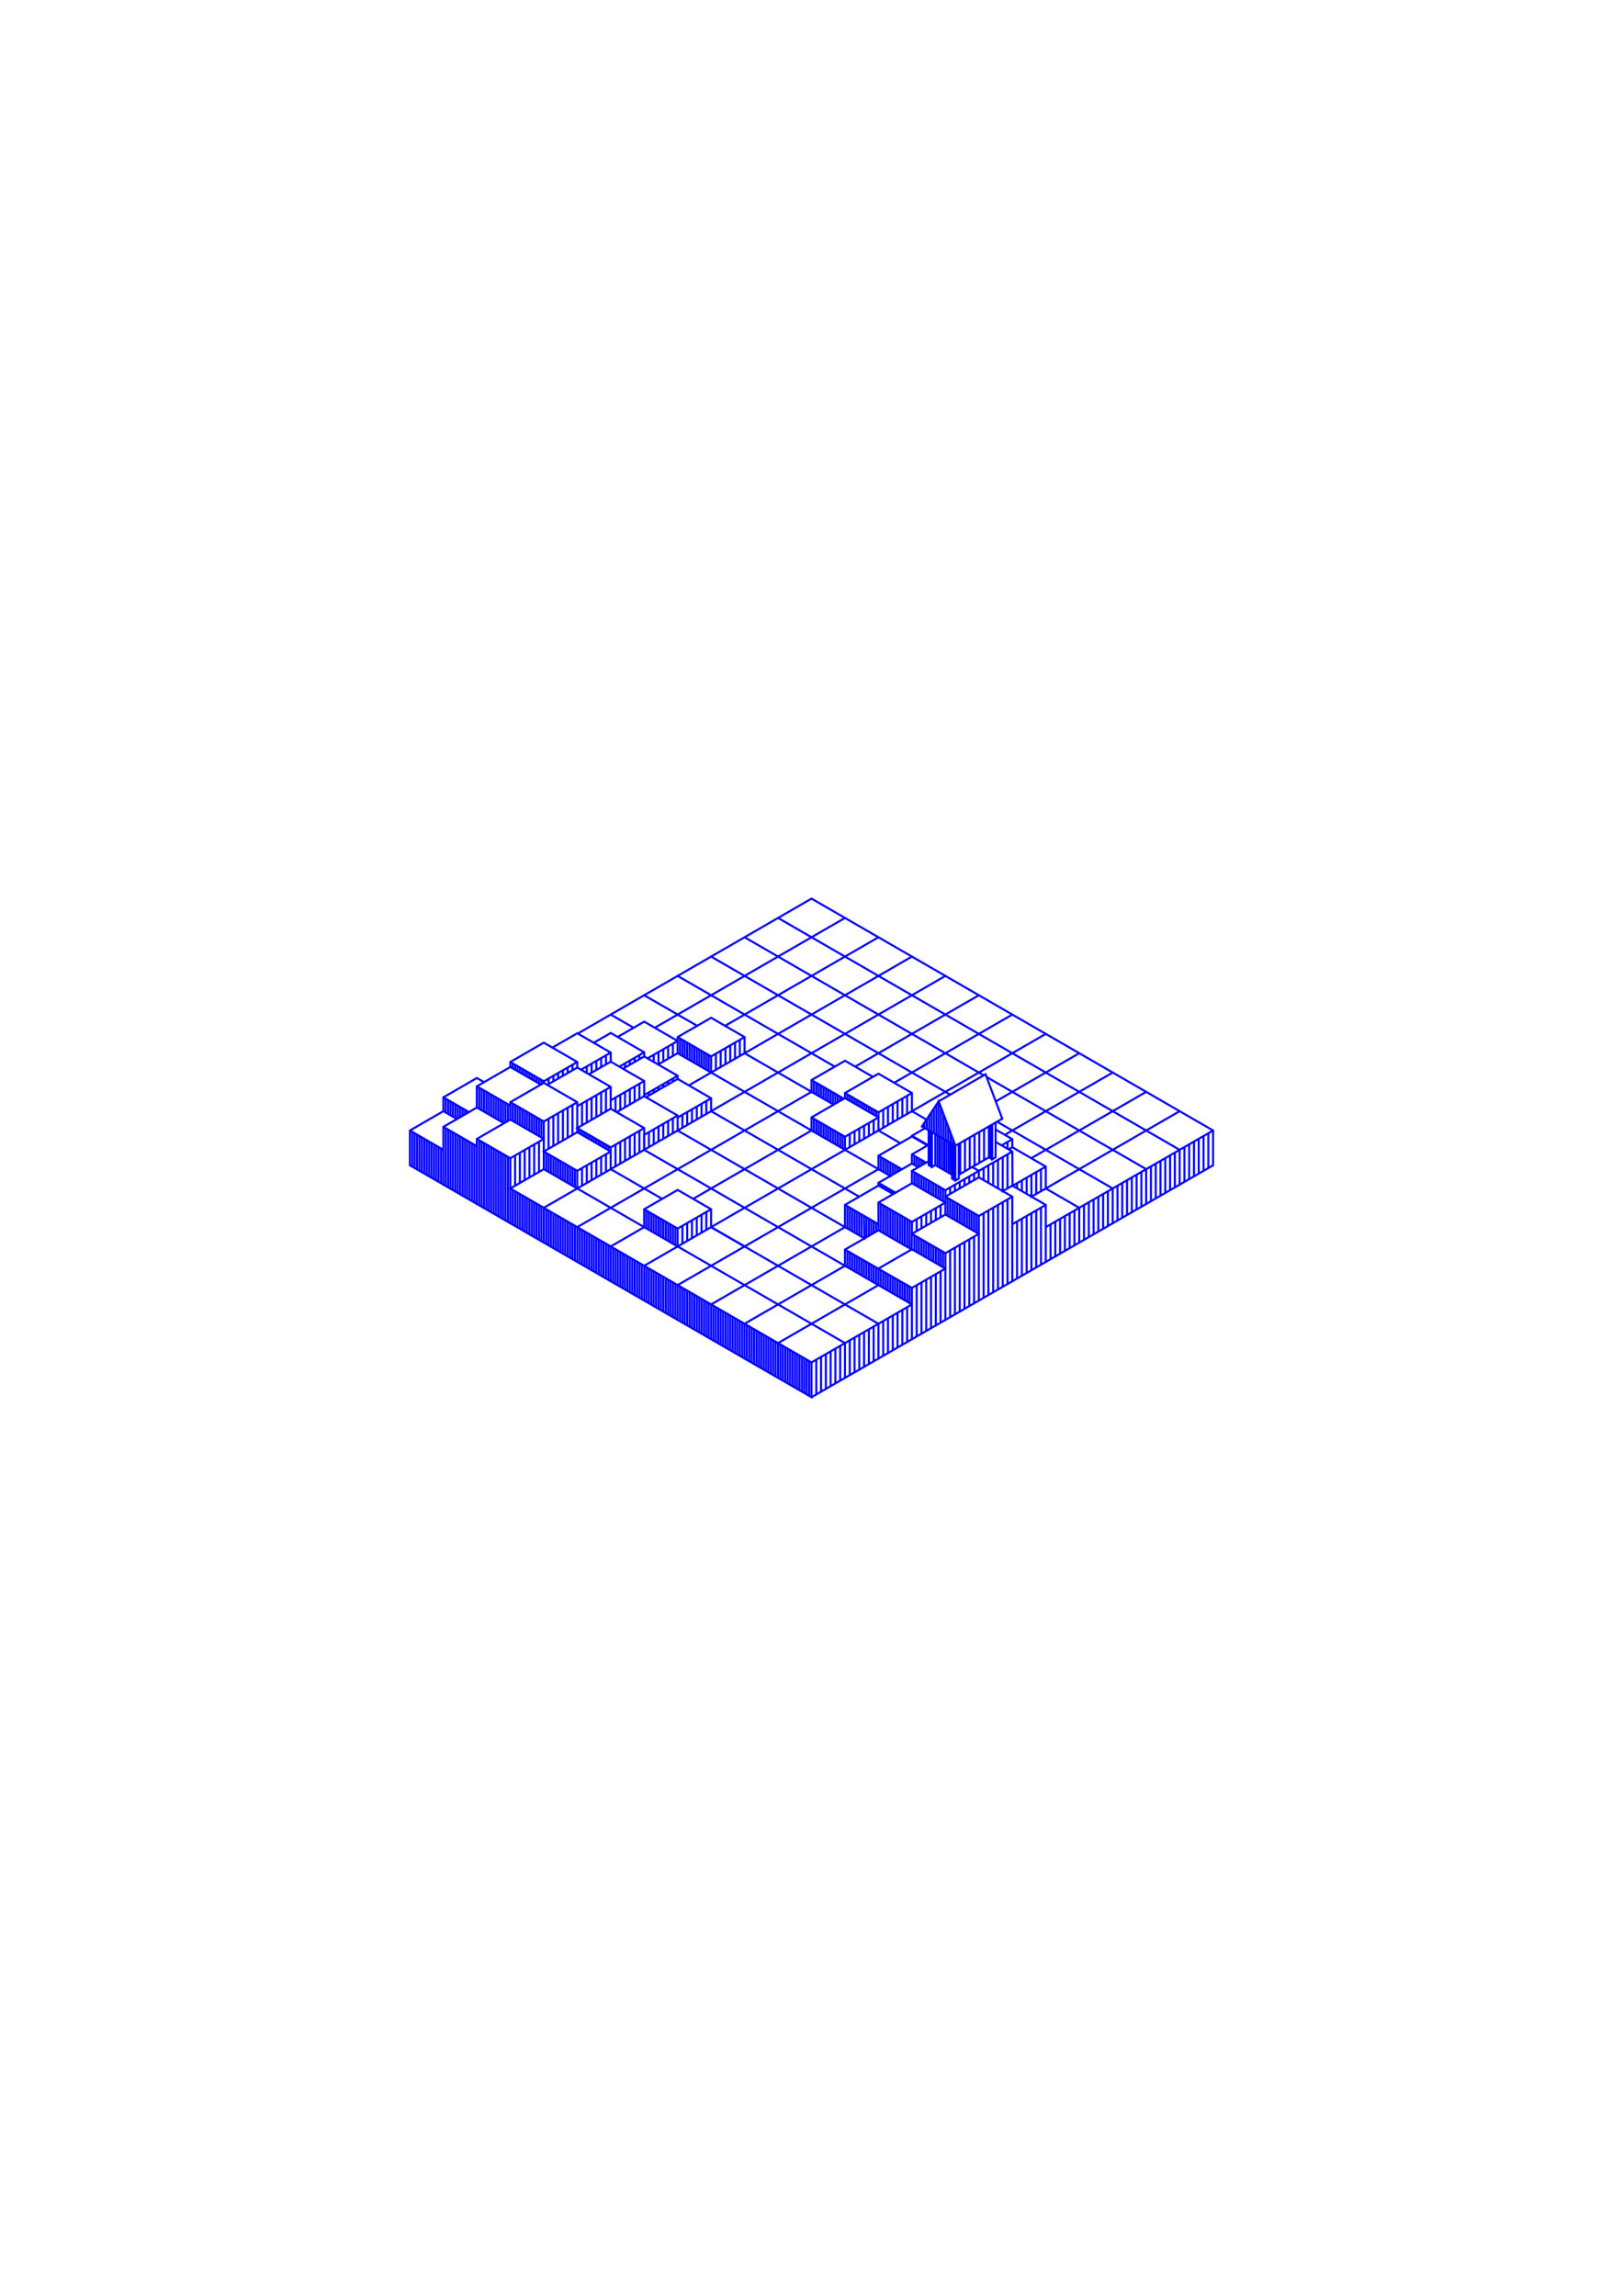 <?xml version="1.0" encoding="utf-8" ?>
<svg xmlns="http://www.w3.org/2000/svg" xmlns:cc="http://creativecommons.org/ns#" xmlns:dc="http://purl.org/dc/elements/1.1/" xmlns:ev="http://www.w3.org/2001/xml-events" xmlns:inkscape="http://www.inkscape.org/namespaces/inkscape" xmlns:rdf="http://www.w3.org/1999/02/22-rdf-syntax-ns#" xmlns:sodipodi="http://sodipodi.sourceforge.net/DTD/sodipodi-0.dtd" xmlns:xlink="http://www.w3.org/1999/xlink" baseProfile="tiny" height="29.7cm" version="1.2" viewBox="0 0 793.701 1122.52" width="21.0cm">
  <defs/>
  <g fill="none" id="layer2" inkscape:groupmode="layer" inkscape:label="2" stroke="#00f" style="display:inline">
    <polyline points="380.485,448.819 396.85,439.37 413.216,448.819"/>
    <line x1="410.878" x2="410.878" y1="450.169" y2="450.169"/>
    <line x1="403.864" x2="403.864" y1="462.317" y2="462.317"/>
    <line x1="395.681" x2="395.681" y1="457.593" y2="457.593"/>
    <line x1="389.837" x2="389.837" y1="462.317" y2="462.317"/>
    <line x1="383.991" x2="383.991" y1="469.741" y2="469.741"/>
    <line x1="387.498" x2="387.498" y1="471.766" y2="471.766"/>
    <line x1="391.005" x2="391.005" y1="473.791" y2="473.791"/>
    <line x1="392.174" x2="392.174" y1="474.466" y2="474.466"/>
    <line x1="395.681" x2="395.681" y1="476.49" y2="476.49"/>
    <line x1="394.512" x2="394.512" y1="478.515" y2="478.515"/>
    <line x1="399.188" x2="399.188" y1="478.515" y2="478.515"/>
    <line x1="400.357" x2="400.357" y1="479.19" y2="479.19"/>
    <line x1="403.864" x2="403.864" y1="481.215" y2="481.215"/>
    <line x1="401.526" x2="401.526" y1="474.466" y2="474.466"/>
    <line x1="406.202" x2="406.202" y1="471.766" y2="471.766"/>
    <line x1="412.047" x2="412.047" y1="467.042" y2="467.042"/>
    <line x1="416.723" x2="416.723" y1="469.741" y2="469.741"/>
    <line x1="420.23" x2="420.23" y1="471.766" y2="471.766"/>
    <line x1="423.737" x2="423.737" y1="473.791" y2="473.791"/>
    <line x1="424.906" x2="424.906" y1="474.466" y2="474.466"/>
    <line x1="428.413" x2="428.413" y1="476.49" y2="476.49"/>
    <line x1="427.244" x2="427.244" y1="478.515" y2="478.515"/>
    <line x1="431.92" x2="431.92" y1="478.515" y2="478.515"/>
    <line x1="433.089" x2="433.089" y1="479.19" y2="479.19"/>
    <line x1="436.596" x2="436.596" y1="481.215" y2="481.215"/>
    <line x1="437.765" x2="437.765" y1="481.89" y2="481.89"/>
    <line x1="443.61" x2="443.61" y1="485.264" y2="485.264"/>
    <line x1="444.779" x2="444.779" y1="485.939" y2="485.939"/>
    <line x1="438.934" x2="438.934" y1="490.664" y2="490.664"/>
    <line x1="434.258" x2="434.258" y1="493.363" y2="493.363"/>
    <line x1="431.92" x2="431.92" y1="497.413" y2="497.413"/>
    <line x1="428.413" x2="428.413" y1="495.388" y2="495.388"/>
    <line x1="427.244" x2="427.244" y1="497.413" y2="497.413"/>
    <line x1="424.906" x2="424.906" y1="493.363" y2="493.363"/>
    <line x1="423.737" x2="423.737" y1="492.688" y2="492.688"/>
    <line x1="420.23" x2="420.23" y1="490.664" y2="490.664"/>
    <line x1="416.723" x2="416.723" y1="488.639" y2="488.639"/>
    <line x1="412.047" x2="412.047" y1="485.939" y2="485.939"/>
    <line x1="406.202" x2="406.202" y1="490.664" y2="490.664"/>
    <line x1="401.526" x2="401.526" y1="493.363" y2="493.363"/>
    <line x1="399.188" x2="399.188" y1="497.413" y2="497.413"/>
    <line x1="400.357" x2="400.357" y1="498.088" y2="498.088"/>
    <line x1="395.681" x2="395.681" y1="495.388" y2="495.388"/>
    <line x1="394.512" x2="394.512" y1="497.413" y2="497.413"/>
    <line x1="392.174" x2="392.174" y1="493.363" y2="493.363"/>
    <line x1="391.005" x2="391.005" y1="492.688" y2="492.688"/>
    <line x1="387.498" x2="387.498" y1="490.664" y2="490.664"/>
    <line x1="383.991" x2="383.991" y1="488.639" y2="488.639"/>
    <line x1="379.316" x2="379.316" y1="485.939" y2="485.939"/>
    <line x1="373.471" x2="373.471" y1="490.664" y2="490.664"/>
    <line x1="368.795" x2="368.795" y1="493.363" y2="493.363"/>
    <line x1="366.457" x2="366.457" y1="497.413" y2="497.413"/>
    <line x1="367.626" x2="367.626" y1="498.088" y2="498.088"/>
    <line x1="372.302" x2="372.302" y1="500.787" y2="500.787"/>
    <line x1="379.316" x2="379.316" y1="504.837" y2="504.837"/>
    <line x1="373.471" x2="373.471" y1="509.561" y2="509.561"/>
    <line x1="368.795" x2="368.795" y1="512.261" y2="512.261"/>
    <line x1="366.457" x2="366.457" y1="516.311" y2="516.311"/>
    <line x1="367.626" x2="367.626" y1="516.985" y2="516.985"/>
    <line x1="361.781" x2="361.781" y1="516.311" y2="508.426"/>
    <line x1="364.119" x2="347.753" y1="507.076" y2="516.525"/>
    <line x1="346.584" x2="346.584" y1="515.85" y2="523.735"/>
    <line x1="345.415" x2="345.415" y1="523.06" y2="515.175"/>
    <line x1="344.246" x2="344.246" y1="514.5" y2="522.385"/>
    <line x1="343.077" x2="343.077" y1="521.71" y2="513.825"/>
    <line x1="341.908" x2="341.908" y1="513.15" y2="521.035"/>
    <line x1="340.739" x2="340.739" y1="520.36" y2="512.475"/>
    <line x1="339.57" x2="339.57" y1="511.8" y2="519.685"/>
    <line x1="338.401" x2="338.401" y1="519.01" y2="511.125"/>
    <line x1="337.232" x2="337.232" y1="510.45" y2="518.335"/>
    <line x1="336.063" x2="336.063" y1="517.66" y2="509.776"/>
    <line x1="334.894" x2="334.894" y1="509.101" y2="516.985"/>
    <line x1="333.725" x2="333.725" y1="516.311" y2="508.426"/>
    <line x1="332.556" x2="332.556" y1="507.751" y2="515.635"/>
    <polyline points="331.387,514.961 331.387,508.98 315.021,499.531 302.046,507.022"/>
    <line x1="306.838" x2="306.838" y1="500.787" y2="500.787"/>
    <polyline points="309.842,502.522 298.655,496.063 282.551,505.361"/>
    <polyline points="290.347,509.861 298.655,505.065 315.021,514.513 315.021,516.543"/>
    <polyline points="316.654,517.486 331.387,508.98 331.387,507.076 347.753,497.627 364.119,507.076 364.119,514.961 380.485,505.512 396.85,514.961 413.216,505.512 429.582,514.961 445.948,505.512 462.314,514.961 478.68,505.512 495.045,514.961 511.411,505.512 527.777,514.961"/>
    <line x1="525.439" x2="525.439" y1="516.311" y2="516.311"/>
    <line x1="518.425" x2="518.425" y1="528.459" y2="528.459"/>
    <line x1="504.397" x2="504.397" y1="528.459" y2="528.459"/>
    <line x1="505.566" x2="505.566" y1="521.035" y2="521.035"/>
    <line x1="497.383" x2="497.383" y1="516.311" y2="516.311"/>
    <line x1="493.876" x2="493.876" y1="514.286" y2="514.286"/>
    <line x1="492.707" x2="492.707" y1="516.311" y2="516.311"/>
    <line x1="490.369" x2="490.369" y1="512.261" y2="512.261"/>
    <line x1="485.693" x2="485.693" y1="509.561" y2="509.561"/>
    <line x1="474.004" x2="474.004" y1="508.212" y2="508.212"/>
    <line x1="471.666" x2="471.666" y1="509.561" y2="509.561"/>
    <line x1="466.99" x2="466.99" y1="512.261" y2="512.261"/>
    <line x1="464.652" x2="464.652" y1="516.311" y2="516.311"/>
    <line x1="461.145" x2="461.145" y1="514.286" y2="514.286"/>
    <line x1="459.976" x2="459.976" y1="516.311" y2="516.311"/>
    <line x1="457.638" x2="457.638" y1="512.261" y2="512.261"/>
    <line x1="452.962" x2="452.962" y1="509.561" y2="509.561"/>
    <line x1="444.779" x2="444.779" y1="504.837" y2="504.837"/>
    <line x1="440.103" x2="440.103" y1="502.137" y2="502.137"/>
    <line x1="437.765" x2="437.765" y1="500.787" y2="500.787"/>
    <line x1="438.934" x2="438.934" y1="509.561" y2="509.561"/>
    <line x1="434.258" x2="434.258" y1="512.261" y2="512.261"/>
    <line x1="431.92" x2="431.92" y1="516.311" y2="516.311"/>
    <line x1="428.413" x2="428.413" y1="514.286" y2="514.286"/>
    <line x1="427.244" x2="427.244" y1="516.311" y2="516.311"/>
    <line x1="424.906" x2="424.906" y1="512.261" y2="512.261"/>
    <line x1="420.23" x2="420.23" y1="509.561" y2="509.561"/>
    <line x1="412.047" x2="412.047" y1="504.837" y2="504.837"/>
    <line x1="406.202" x2="406.202" y1="509.561" y2="509.561"/>
    <line x1="401.526" x2="401.526" y1="512.261" y2="512.261"/>
    <line x1="399.188" x2="399.188" y1="516.311" y2="516.311"/>
    <line x1="395.681" x2="395.681" y1="514.286" y2="514.286"/>
    <line x1="394.512" x2="394.512" y1="516.311" y2="516.311"/>
    <line x1="392.174" x2="392.174" y1="512.261" y2="512.261"/>
    <line x1="387.498" x2="387.498" y1="509.561" y2="509.561"/>
    <line x1="379.316" x2="379.316" y1="523.735" y2="523.735"/>
    <line x1="373.471" x2="373.471" y1="528.459" y2="528.459"/>
    <line x1="387.498" x2="387.498" y1="528.459" y2="528.459"/>
    <line x1="396.85" x2="412.67" y1="528.09" y2="537.223"/>
    <polyline points="413.216,536.908 413.216,534.423 429.582,524.974 445.948,534.423 445.948,543.307 462.314,533.858 464.678,535.223"/>
    <line x1="460.21" x2="460.21" y1="541.583" y2="556.161"/>
    <line x1="460.677" x2="460.677" y1="556.431" y2="571.549"/>
    <line x1="459.586" x2="459.586" y1="570.919" y2="555.801"/>
    <polyline points="459.041,555.486 450.858,550.762 459.041,538.478 467.224,560.211 490.136,546.982 481.953,525.25 459.041,538.478 459.041,555.486 467.224,560.211 467.224,577.218 468.86,576.274 468.86,559.266"/>
    <line x1="469.562" x2="469.562" y1="558.861" y2="573.979"/>
    <line x1="468.86" x2="483.589" y1="574.384" y2="565.88"/>
    <line x1="484.408" x2="484.408" y1="566.352" y2="550.289"/>
    <polyline points="483.589,550.762 483.589,565.88 485.226,566.825"/>
    <line x1="485.693" x2="485.693" y1="568.445" y2="579.707"/>
    <line x1="488.031" x2="488.031" y1="581.057" y2="567.095"/>
    <polyline points="490.369,565.745 490.353,582.397 495.045,579.688 511.411,589.136 511.411,617.008 495.045,626.457"/>
    <line x1="492.707" x2="492.707" y1="627.807" y2="586.456"/>
    <line x1="490.369" x2="490.369" y1="587.806" y2="629.156"/>
    <line x1="488.031" x2="488.031" y1="630.506" y2="589.155"/>
    <line x1="485.693" x2="485.693" y1="590.505" y2="631.856"/>
    <line x1="483.356" x2="483.356" y1="633.206" y2="591.855"/>
    <line x1="481.017" x2="481.017" y1="593.205" y2="634.556"/>
    <polyline points="478.68,635.905 495.045,626.457 495.045,585.106 478.68,575.657 462.314,585.106 462.314,587.991 445.948,597.44 429.582,587.991"/>
    <line x1="430.751" x2="430.751" y1="588.666" y2="602.211"/>
    <line x1="431.92" x2="431.92" y1="602.886" y2="589.341"/>
    <line x1="433.089" x2="433.089" y1="590.016" y2="603.561"/>
    <line x1="434.258" x2="434.258" y1="604.236" y2="590.691"/>
    <line x1="435.427" x2="435.427" y1="591.366" y2="604.911"/>
    <line x1="436.596" x2="436.596" y1="605.586" y2="592.041"/>
    <line x1="437.765" x2="437.765" y1="592.716" y2="606.261"/>
    <line x1="438.934" x2="438.934" y1="606.936" y2="593.39"/>
    <line x1="440.103" x2="440.103" y1="594.065" y2="607.611"/>
    <line x1="441.272" x2="441.272" y1="608.285" y2="594.74"/>
    <line x1="442.441" x2="442.441" y1="595.415" y2="608.96"/>
    <line x1="443.61" x2="443.61" y1="609.635" y2="596.09"/>
    <line x1="444.779" x2="444.779" y1="596.765" y2="610.31"/>
    <line x1="447.117" x2="447.117" y1="611.503" y2="603.958"/>
    <line x1="448.286" x2="448.286" y1="604.633" y2="612.178"/>
    <line x1="449.455" x2="449.455" y1="612.853" y2="605.308"/>
    <line x1="450.624" x2="450.624" y1="605.983" y2="613.528"/>
    <line x1="451.793" x2="451.793" y1="614.203" y2="606.658"/>
    <line x1="452.962" x2="452.962" y1="607.333" y2="614.878"/>
    <line x1="454.131" x2="454.131" y1="615.553" y2="608.008"/>
    <line x1="455.3" x2="455.3" y1="608.683" y2="616.228"/>
    <line x1="456.469" x2="456.469" y1="616.903" y2="609.357"/>
    <line x1="457.638" x2="457.638" y1="610.032" y2="617.578"/>
    <line x1="458.807" x2="458.807" y1="618.253" y2="610.707"/>
    <line x1="459.976" x2="459.976" y1="611.382" y2="618.927"/>
    <line x1="461.145" x2="461.145" y1="619.602" y2="612.057"/>
    <polyline points="462.314,612.732 445.948,603.283 445.948,597.44"/>
    <line x1="448.286" x2="448.286" y1="596.09" y2="601.933"/>
    <line x1="450.624" x2="450.624" y1="600.584" y2="594.74"/>
    <line x1="452.962" x2="452.962" y1="593.39" y2="599.234"/>
    <line x1="455.3" x2="455.3" y1="597.884" y2="592.041"/>
    <line x1="457.638" x2="457.638" y1="590.691" y2="596.534"/>
    <line x1="459.976" x2="459.976" y1="595.184" y2="589.341"/>
    <line x1="461.145" x2="461.145" y1="587.316" y2="581.268"/>
    <polyline points="462.314,581.943 462.314,585.106 478.68,594.555"/>
    <line x1="477.511" x2="477.511" y1="593.88" y2="602.608"/>
    <line x1="476.342" x2="476.342" y1="601.933" y2="593.205"/>
    <line x1="475.173" x2="475.173" y1="592.53" y2="601.259"/>
    <line x1="474.004" x2="474.004" y1="600.584" y2="591.855"/>
    <line x1="472.835" x2="472.835" y1="591.18" y2="599.909"/>
    <line x1="471.666" x2="471.666" y1="599.234" y2="590.505"/>
    <line x1="470.497" x2="470.497" y1="589.831" y2="598.559"/>
    <line x1="469.328" x2="469.328" y1="597.884" y2="589.155"/>
    <line x1="468.159" x2="468.159" y1="588.481" y2="597.209"/>
    <line x1="466.99" x2="466.99" y1="596.534" y2="587.806"/>
    <line x1="465.821" x2="465.821" y1="587.131" y2="595.859"/>
    <line x1="464.652" x2="464.652" y1="595.184" y2="586.456"/>
    <line x1="463.483" x2="463.483" y1="585.781" y2="594.509"/>
    <polyline points="462.314,593.835 462.314,587.991 445.948,578.542 429.582,587.991 429.582,601.536"/>
    <line x1="428.413" x2="428.413" y1="602.211" y2="597.898"/>
    <line x1="427.244" x2="427.244" y1="597.223" y2="602.886"/>
    <line x1="426.075" x2="426.075" y1="603.561" y2="596.548"/>
    <line x1="424.906" x2="424.906" y1="595.873" y2="604.236"/>
    <line x1="423.737" x2="423.737" y1="604.911" y2="595.198"/>
    <polyline points="422.568,594.524 422.73,605.493 413.216,600.0 396.85,609.449 380.485,600.0 364.119,609.449 347.753,600.0"/>
    <line x1="345.415" x2="345.415" y1="601.35" y2="592.6"/>
    <line x1="347.753" x2="331.387" y1="591.25" y2="600.699"/>
    <line x1="330.218" x2="330.218" y1="600.024" y2="608.774"/>
    <line x1="329.049" x2="329.049" y1="608.099" y2="599.349"/>
    <line x1="327.88" x2="327.88" y1="598.674" y2="607.424"/>
    <line x1="326.711" x2="326.711" y1="606.749" y2="598"/>
    <line x1="325.542" x2="325.542" y1="597.325" y2="606.074"/>
    <line x1="324.373" x2="324.373" y1="605.399" y2="596.65"/>
    <line x1="323.204" x2="323.204" y1="595.975" y2="604.724"/>
    <line x1="322.035" x2="322.035" y1="604.049" y2="595.3"/>
    <line x1="320.866" x2="320.866" y1="594.625" y2="603.375"/>
    <line x1="319.697" x2="319.697" y1="602.7" y2="593.95"/>
    <line x1="318.528" x2="318.528" y1="593.275" y2="602.025"/>
    <line x1="317.359" x2="317.359" y1="601.35" y2="592.6"/>
    <line x1="316.19" x2="316.19" y1="591.925" y2="600.675"/>
    <line x1="313.852" x2="313.852" y1="599.325" y2="599.325"/>
    <line x1="312.683" x2="312.683" y1="598.65" y2="598.65"/>
    <line x1="312.683" x2="312.683" y1="601.35" y2="601.35"/>
    <line x1="309.176" x2="309.176" y1="596.625" y2="596.625"/>
    <line x1="305.669" x2="305.669" y1="594.601" y2="594.601"/>
    <line x1="303.331" x2="303.331" y1="593.251" y2="593.251"/>
    <line x1="300.993" x2="300.993" y1="591.901" y2="591.901"/>
    <line x1="303.331" x2="303.331" y1="587.851" y2="587.851"/>
    <line x1="296.317" x2="296.317" y1="591.901" y2="591.901"/>
    <line x1="293.979" x2="293.979" y1="593.251" y2="593.251"/>
    <line x1="291.642" x2="291.642" y1="594.601" y2="594.601"/>
    <line x1="292.81" x2="292.81" y1="587.177" y2="587.177"/>
    <line x1="289.303" x2="289.303" y1="585.152" y2="585.152"/>
    <line x1="284.627" x2="284.627" y1="579.753" y2="571.125"/>
    <polyline points="282.29,572.475 282.29,581.102 298.655,571.654 315.021,581.102 331.387,571.654 347.753,581.102 364.119,571.654 380.485,581.102 396.85,571.654 413.216,581.102 429.582,571.654 435.372,574.996 435.427,568.489"/>
    <line x1="434.258" x2="434.258" y1="567.814" y2="574.353"/>
    <line x1="433.089" x2="433.089" y1="573.678" y2="567.139"/>
    <line x1="431.92" x2="431.92" y1="566.464" y2="573.003"/>
    <line x1="430.751" x2="430.751" y1="572.328" y2="565.789"/>
    <line x1="429.582" x2="441.036" y1="565.114" y2="571.727"/>
    <line x1="440.103" x2="440.103" y1="571.188" y2="572.265"/>
    <line x1="438.934" x2="438.934" y1="572.94" y2="570.514"/>
    <line x1="437.765" x2="437.765" y1="569.839" y2="573.615"/>
    <line x1="436.596" x2="436.596" y1="574.29" y2="569.164"/>
    <polyline points="445.948,568.891 445.948,564.459 454.131,559.735"/>
    <line x1="453.855" x2="445.948" y1="559.894" y2="555.329"/>
    <polyline points="445.948,555.665 445.948,555.329 452.358,551.628"/>
    <line x1="452.027" x2="452.027" y1="551.437" y2="549.007"/>
    <polyline points="453.08,547.425 445.948,543.307 429.582,552.756 429.582,546.357 413.216,536.908 396.85,546.357 396.85,552.756 380.485,543.307 364.119,552.756 347.753,543.307 331.387,552.756 331.387,545.434 315.021,535.985 301.527,543.776"/>
    <line x1="300.993" x2="300.993" y1="543.468" y2="536.646"/>
    <line x1="303.331" x2="303.331" y1="535.296" y2="542.734"/>
    <line x1="305.669" x2="305.669" y1="541.384" y2="533.946"/>
    <line x1="308.007" x2="308.007" y1="532.596" y2="540.035"/>
    <line x1="310.345" x2="310.345" y1="538.685" y2="531.247"/>
    <line x1="312.683" x2="312.683" y1="529.897" y2="537.335"/>
    <polyline points="315.021,535.985 315.021,528.547 298.655,519.098 287.985,525.259"/>
    <line x1="286.966" x2="286.966" y1="524.671" y2="521.407"/>
    <line x1="284.627" x2="284.627" y1="522.757" y2="523.321"/>
    <line x1="284.139" x2="298.655" y1="523.039" y2="514.658"/>
    <line x1="296.317" x2="296.317" y1="516.008" y2="520.448"/>
    <polyline points="298.655,519.098 298.655,514.658 282.29,505.209 270.127,512.232"/>
    <line x1="276.445" x2="276.445" y1="521.035" y2="521.035"/>
    <line x1="277.614" x2="277.614" y1="521.954" y2="524.671"/>
    <line x1="275.276" x2="275.276" y1="526.021" y2="523.304"/>
    <line x1="272.938" x2="272.938" y1="524.654" y2="527.37"/>
    <line x1="270.6" x2="270.6" y1="528.72" y2="526.003"/>
    <line x1="268.262" x2="268.262" y1="527.353" y2="530.07"/>
    <polyline points="267.622,530.439 282.29,521.971 298.655,531.42 298.655,542.118"/>
    <line x1="296.317" x2="296.317" y1="543.468" y2="532.77"/>
    <line x1="293.979" x2="293.979" y1="534.12" y2="544.818"/>
    <line x1="291.642" x2="291.642" y1="546.168" y2="535.469"/>
    <line x1="289.303" x2="289.303" y1="536.819" y2="547.518"/>
    <line x1="286.966" x2="286.966" y1="548.867" y2="538.169"/>
    <line x1="284.627" x2="284.627" y1="539.519" y2="550.217"/>
    <line x1="283.459" x2="283.459" y1="552.242" y2="554.252"/>
    <line x1="284.627" x2="284.627" y1="554.927" y2="552.917"/>
    <line x1="285.796" x2="285.796" y1="553.592" y2="555.602"/>
    <line x1="286.966" x2="286.966" y1="556.277" y2="554.267"/>
    <line x1="288.135" x2="288.135" y1="554.942" y2="556.952"/>
    <line x1="289.303" x2="289.303" y1="557.627" y2="555.617"/>
    <line x1="290.473" x2="290.473" y1="556.292" y2="558.302"/>
    <line x1="291.642" x2="291.642" y1="558.976" y2="556.966"/>
    <line x1="292.81" x2="292.81" y1="557.641" y2="559.651"/>
    <line x1="293.979" x2="293.979" y1="560.326" y2="558.316"/>
    <line x1="295.148" x2="295.148" y1="558.991" y2="561.001"/>
    <line x1="296.317" x2="296.317" y1="561.676" y2="559.666"/>
    <line x1="297.486" x2="297.486" y1="560.341" y2="562.351"/>
    <polyline points="298.655,563.026 282.29,572.475 265.924,563.026 282.29,553.577 298.655,563.026 298.655,571.654 298.655,561.016"/>
    <line x1="300.993" x2="300.993" y1="559.666" y2="570.304"/>
    <line x1="303.331" x2="303.331" y1="568.954" y2="558.316"/>
    <line x1="305.669" x2="305.669" y1="556.966" y2="567.604"/>
    <line x1="308.007" x2="308.007" y1="566.254" y2="555.617"/>
    <line x1="310.345" x2="310.345" y1="554.267" y2="564.904"/>
    <line x1="312.683" x2="312.683" y1="563.555" y2="552.917"/>
    <polyline points="315.021,551.567 298.655,561.016 282.29,551.567 298.655,542.118 315.021,551.567 315.021,562.205 331.387,552.756 347.753,562.205 364.119,552.756 380.485,562.205 396.85,552.756 413.216,562.205 413.216,555.806"/>
    <line x1="412.047" x2="412.047" y1="555.131" y2="561.53"/>
    <polyline points="413.216,562.205 429.582,552.756 440.285,558.935"/>
    <line x1="447.117" x2="447.117" y1="556.34" y2="556.004"/>
    <line x1="448.286" x2="448.286" y1="556.679" y2="557.015"/>
    <line x1="449.455" x2="449.455" y1="557.354" y2="557.69"/>
    <line x1="450.624" x2="450.624" y1="558.029" y2="558.365"/>
    <line x1="451.793" x2="451.793" y1="558.703" y2="559.04"/>
    <line x1="452.962" x2="452.962" y1="559.378" y2="559.715"/>
    <polyline points="453.563,560.062 445.948,555.665 429.582,565.114 429.582,571.654 413.216,562.205 396.85,571.654 380.485,562.205 364.119,571.654 347.753,562.205 331.387,571.654 315.021,562.205 298.655,571.654"/>
    <line x1="296.317" x2="296.317" y1="573.003" y2="564.376"/>
    <line x1="293.979" x2="293.979" y1="565.726" y2="574.353"/>
    <line x1="291.642" x2="291.642" y1="575.703" y2="567.075"/>
    <line x1="289.303" x2="289.303" y1="568.425" y2="577.053"/>
    <line x1="286.966" x2="286.966" y1="578.403" y2="569.775"/>
    <line x1="281.121" x2="281.121" y1="571.8" y2="580.427"/>
    <polyline points="282.29,581.102 265.924,571.654 249.558,581.102 249.558,598.11 265.924,607.559"/>
    <line x1="264.755" x2="264.755" y1="606.884" y2="589.876"/>
    <line x1="263.586" x2="263.586" y1="589.201" y2="606.209"/>
    <line x1="262.417" x2="262.417" y1="605.534" y2="588.526"/>
    <line x1="261.248" x2="261.248" y1="587.851" y2="604.859"/>
    <line x1="260.079" x2="260.079" y1="604.184" y2="587.177"/>
    <line x1="258.91" x2="258.91" y1="586.502" y2="603.51"/>
    <line x1="257.741" x2="257.741" y1="602.835" y2="585.827"/>
    <line x1="256.572" x2="256.572" y1="585.152" y2="602.16"/>
    <line x1="255.403" x2="255.403" y1="601.485" y2="584.477"/>
    <line x1="254.234" x2="254.234" y1="583.802" y2="600.81"/>
    <line x1="253.065" x2="253.065" y1="600.135" y2="583.127"/>
    <line x1="251.896" x2="251.896" y1="582.452" y2="599.46"/>
    <line x1="250.727" x2="250.727" y1="598.785" y2="581.777"/>
    <line x1="251.896" x2="251.896" y1="579.753" y2="564.964"/>
    <line x1="254.234" x2="254.234" y1="563.614" y2="578.403"/>
    <line x1="256.572" x2="256.572" y1="577.053" y2="562.264"/>
    <line x1="258.91" x2="258.91" y1="560.915" y2="575.703"/>
    <line x1="261.248" x2="261.248" y1="574.353" y2="559.565"/>
    <line x1="263.586" x2="263.586" y1="558.215" y2="573.003"/>
    <polyline points="265.924,571.654 265.924,556.865 249.558,547.416 233.192,556.865 233.192,588.661 249.558,598.11"/>
    <line x1="248.389" x2="248.389" y1="597.435" y2="565.639"/>
    <line x1="247.22" x2="247.22" y1="564.964" y2="596.76"/>
    <line x1="246.051" x2="246.051" y1="596.086" y2="564.289"/>
    <line x1="244.882" x2="244.882" y1="563.614" y2="595.411"/>
    <line x1="243.713" x2="243.713" y1="594.736" y2="562.939"/>
    <line x1="242.544" x2="242.544" y1="562.264" y2="594.061"/>
    <line x1="241.375" x2="241.375" y1="593.386" y2="561.59"/>
    <line x1="240.206" x2="240.206" y1="560.915" y2="592.711"/>
    <line x1="239.037" x2="239.037" y1="592.036" y2="560.24"/>
    <line x1="237.868" x2="237.868" y1="559.565" y2="591.361"/>
    <line x1="236.699" x2="236.699" y1="590.686" y2="558.89"/>
    <line x1="235.53" x2="235.53" y1="558.215" y2="590.011"/>
    <line x1="234.361" x2="234.361" y1="589.336" y2="557.54"/>
    <polyline points="233.192,556.865 249.558,566.314 265.924,556.865 265.924,548.357 249.558,538.908"/>
    <line x1="250.727" x2="250.727" y1="539.583" y2="548.091"/>
    <polyline points="249.558,547.416 249.558,538.908 265.924,529.459 282.29,538.908 282.29,553.577"/>
    <line x1="279.952" x2="279.952" y1="554.927" y2="540.258"/>
    <line x1="282.29" x2="298.655" y1="540.869" y2="531.42"/>
    <line x1="298.655" x2="315.021" y1="537.996" y2="528.547"/>
    <line x1="317.359" x2="317.359" y1="534.091" y2="535.632"/>
    <polyline points="315.884,536.483 331.387,527.533 347.753,536.982 347.753,543.307 364.119,533.858 380.485,543.307 396.85,533.858 407.675,540.107"/>
    <line x1="407.371" x2="407.371" y1="539.933" y2="534.164"/>
    <line x1="408.54" x2="408.54" y1="534.839" y2="539.608"/>
    <line x1="409.709" x2="409.709" y1="538.933" y2="535.514"/>
    <line x1="410.878" x2="410.878" y1="536.188" y2="538.258"/>
    <line x1="412.047" x2="412.047" y1="537.583" y2="536.863"/>
    <line x1="414.385" x2="414.385" y1="537.583" y2="535.098"/>
    <line x1="413.216" x2="429.582" y1="534.423" y2="543.872"/>
    <line x1="428.413" x2="428.413" y1="543.197" y2="545.682"/>
    <line x1="427.244" x2="427.244" y1="545.007" y2="542.522"/>
    <line x1="426.075" x2="426.075" y1="541.847" y2="544.332"/>
    <line x1="424.906" x2="424.906" y1="543.657" y2="541.172"/>
    <line x1="423.737" x2="423.737" y1="540.497" y2="542.982"/>
    <line x1="422.568" x2="422.568" y1="542.307" y2="539.822"/>
    <line x1="421.399" x2="421.399" y1="539.148" y2="541.632"/>
    <line x1="420.23" x2="420.23" y1="540.957" y2="538.473"/>
    <line x1="419.061" x2="419.061" y1="537.798" y2="540.283"/>
    <line x1="417.892" x2="417.892" y1="539.608" y2="537.123"/>
    <line x1="416.723" x2="416.723" y1="536.448" y2="538.933"/>
    <line x1="415.554" x2="415.554" y1="538.258" y2="535.773"/>
    <line x1="406.202" x2="406.202" y1="533.489" y2="539.258"/>
    <line x1="405.033" x2="405.033" y1="538.583" y2="532.814"/>
    <line x1="403.864" x2="403.864" y1="532.139" y2="537.908"/>
    <line x1="402.695" x2="402.695" y1="537.233" y2="531.464"/>
    <line x1="401.526" x2="401.526" y1="530.789" y2="536.558"/>
    <line x1="400.357" x2="400.357" y1="535.883" y2="530.114"/>
    <line x1="399.188" x2="399.188" y1="529.439" y2="535.208"/>
    <line x1="398.019" x2="398.019" y1="534.533" y2="528.764"/>
    <line x1="407.371" x2="407.371" y1="521.035" y2="521.035"/>
    <polyline points="408.22,521.525 396.85,514.961 380.485,524.409 364.119,514.961 347.753,524.409"/>
    <line x1="350.091" x2="350.091" y1="523.06" y2="515.175"/>
    <line x1="352.429" x2="352.429" y1="513.825" y2="521.71"/>
    <line x1="354.767" x2="354.767" y1="520.36" y2="512.475"/>
    <line x1="357.105" x2="357.105" y1="511.125" y2="519.01"/>
    <line x1="359.443" x2="359.443" y1="517.66" y2="509.776"/>
    <polyline points="354.581,501.57 364.119,496.063 380.485,505.512 396.85,496.063 413.216,505.512 429.582,496.063 445.948,505.512 462.314,496.063 478.68,505.512 495.045,496.063 511.411,505.512"/>
    <line x1="506.735" x2="506.735" y1="508.212" y2="508.212"/>
    <line x1="504.397" x2="504.397" y1="509.561" y2="509.561"/>
    <line x1="499.721" x2="499.721" y1="512.261" y2="512.261"/>
    <line x1="492.707" x2="492.707" y1="497.413" y2="497.413"/>
    <polyline points="495.045,496.063 478.68,486.614 462.314,496.063 445.948,486.614 429.582,496.063 413.216,486.614 396.85,496.063 380.485,486.614 364.119,496.063 347.753,486.614 331.387,496.063 315.021,486.614 298.655,496.063"/>
    <line x1="300.993" x2="300.993" y1="497.413" y2="497.413"/>
    <line x1="302.162" x2="302.162" y1="498.088" y2="498.088"/>
    <polyline points="315.021,486.614 331.387,477.165 347.753,486.614 364.119,477.165 380.485,486.614 396.85,477.165 413.216,486.614 429.582,477.165 445.948,486.614 462.314,477.165 478.68,486.614"/>
    <line x1="474.004" x2="474.004" y1="489.314" y2="489.314"/>
    <line x1="471.666" x2="471.666" y1="490.664" y2="490.664"/>
    <line x1="466.99" x2="466.99" y1="493.363" y2="493.363"/>
    <line x1="464.652" x2="464.652" y1="497.413" y2="497.413"/>
    <line x1="461.145" x2="461.145" y1="495.388" y2="495.388"/>
    <line x1="459.976" x2="459.976" y1="497.413" y2="497.413"/>
    <line x1="457.638" x2="457.638" y1="493.363" y2="493.363"/>
    <line x1="456.469" x2="456.469" y1="492.688" y2="492.688"/>
    <line x1="452.962" x2="452.962" y1="490.664" y2="490.664"/>
    <line x1="455.3" x2="455.3" y1="481.215" y2="481.215"/>
    <line x1="459.976" x2="459.976" y1="478.515" y2="478.515"/>
    <polyline points="462.314,477.165 445.948,467.716 429.582,477.165 413.216,467.716 396.85,477.165 380.485,467.716 364.119,477.165 347.753,467.716 331.387,477.165"/>
    <line x1="333.725" x2="333.725" y1="478.515" y2="478.515"/>
    <line x1="334.894" x2="334.894" y1="479.19" y2="479.19"/>
    <line x1="338.401" x2="338.401" y1="481.215" y2="481.215"/>
    <line x1="346.584" x2="346.584" y1="485.939" y2="485.939"/>
    <line x1="350.091" x2="350.091" y1="485.264" y2="485.264"/>
    <line x1="351.26" x2="351.26" y1="488.639" y2="488.639"/>
    <line x1="354.767" x2="354.767" y1="490.664" y2="490.664"/>
    <line x1="358.274" x2="358.274" y1="492.688" y2="492.688"/>
    <line x1="359.443" x2="359.443" y1="493.363" y2="493.363"/>
    <line x1="362.95" x2="362.95" y1="495.388" y2="495.388"/>
    <line x1="361.781" x2="361.781" y1="497.413" y2="497.413"/>
    <line x1="357.105" x2="357.105" y1="481.215" y2="481.215"/>
    <line x1="361.781" x2="361.781" y1="478.515" y2="478.515"/>
    <line x1="362.95" x2="362.95" y1="476.49" y2="476.49"/>
    <line x1="359.443" x2="359.443" y1="474.466" y2="474.466"/>
    <line x1="358.274" x2="358.274" y1="473.791" y2="473.791"/>
    <line x1="354.767" x2="354.767" y1="471.766" y2="471.766"/>
    <line x1="351.26" x2="351.26" y1="469.741" y2="469.741"/>
    <polyline points="347.753,467.716 364.119,458.268 380.485,467.716 396.85,458.268 413.216,467.716 429.582,458.268 445.948,467.716"/>
    <line x1="438.934" x2="438.934" y1="471.766" y2="471.766"/>
    <line x1="434.258" x2="434.258" y1="474.466" y2="474.466"/>
    <line x1="422.568" x2="422.568" y1="481.215" y2="481.215"/>
    <line x1="422.568" x2="422.568" y1="462.317" y2="462.317"/>
    <polyline points="429.582,458.268 413.216,448.819 396.85,458.268 380.485,448.819 364.119,458.268"/>
    <line x1="371.133" x2="371.133" y1="462.317" y2="462.317"/>
    <line x1="379.316" x2="379.316" y1="467.042" y2="467.042"/>
    <line x1="373.471" x2="373.471" y1="471.766" y2="471.766"/>
    <line x1="368.795" x2="368.795" y1="474.466" y2="474.466"/>
    <line x1="366.457" x2="366.457" y1="478.515" y2="478.515"/>
    <line x1="367.626" x2="367.626" y1="479.19" y2="479.19"/>
    <line x1="371.133" x2="371.133" y1="481.215" y2="481.215"/>
    <line x1="372.302" x2="372.302" y1="481.89" y2="481.89"/>
    <line x1="389.837" x2="389.837" y1="481.215" y2="481.215"/>
    <line x1="405.033" x2="405.033" y1="500.787" y2="500.787"/>
    <polyline points="418.212,521.525 429.582,514.961 445.948,524.409 462.314,514.961 478.68,524.409 495.045,514.961 511.411,524.409 527.777,514.961 544.143,524.409"/>
    <polyline points="560.509,533.858 544.143,524.409 527.777,533.858 511.411,524.409 495.045,533.858 482.457,526.591"/>
    <polyline points="481.044,525.775 478.68,524.409 462.314,533.858 445.948,524.409 437.276,529.416"/>
    <line x1="438.934" x2="438.934" y1="528.459" y2="528.459"/>
    <line x1="440.103" x2="440.103" y1="521.035" y2="521.035"/>
    <line x1="444.779" x2="444.779" y1="523.735" y2="523.735"/>
    <line x1="452.962" x2="452.962" y1="528.459" y2="528.459"/>
    <polyline points="445.948,534.423 429.582,543.872 429.582,546.357 413.216,555.806 396.85,546.357"/>
    <line x1="398.019" x2="398.019" y1="547.032" y2="553.431"/>
    <line x1="399.188" x2="399.188" y1="554.106" y2="547.707"/>
    <line x1="400.357" x2="400.357" y1="548.382" y2="554.781"/>
    <line x1="401.526" x2="401.526" y1="555.456" y2="549.057"/>
    <line x1="402.695" x2="402.695" y1="549.731" y2="556.13"/>
    <line x1="403.864" x2="403.864" y1="556.805" y2="550.406"/>
    <line x1="405.033" x2="405.033" y1="551.081" y2="557.48"/>
    <line x1="406.202" x2="406.202" y1="558.155" y2="551.756"/>
    <line x1="407.371" x2="407.371" y1="552.431" y2="558.83"/>
    <line x1="408.54" x2="408.54" y1="559.505" y2="553.106"/>
    <line x1="409.709" x2="409.709" y1="553.781" y2="560.18"/>
    <line x1="410.878" x2="410.878" y1="560.855" y2="554.456"/>
    <line x1="415.554" x2="415.554" y1="554.456" y2="560.855"/>
    <line x1="417.892" x2="417.892" y1="559.505" y2="553.106"/>
    <line x1="420.23" x2="420.23" y1="551.756" y2="558.155"/>
    <line x1="422.568" x2="422.568" y1="556.805" y2="550.406"/>
    <line x1="424.906" x2="424.906" y1="549.057" y2="555.456"/>
    <line x1="427.244" x2="427.244" y1="554.106" y2="547.707"/>
    <line x1="431.92" x2="431.92" y1="551.406" y2="542.522"/>
    <line x1="434.258" x2="434.258" y1="541.172" y2="550.056"/>
    <line x1="436.596" x2="436.596" y1="548.706" y2="539.822"/>
    <line x1="438.934" x2="438.934" y1="538.473" y2="547.357"/>
    <line x1="441.272" x2="441.272" y1="546.007" y2="537.123"/>
    <line x1="443.61" x2="443.61" y1="535.773" y2="544.657"/>
    <line x1="453.196" x2="453.196" y1="547.252" y2="552.112"/>
    <polyline points="454.131,552.652 454.131,569.659 455.767,570.604"/>
    <line x1="454.949" x2="454.949" y1="570.132" y2="553.124"/>
    <line x1="455.534" x2="455.534" y1="553.462" y2="543.743"/>
    <line x1="456.703" x2="456.703" y1="541.988" y2="554.136"/>
    <polyline points="457.404,554.541 457.404,569.659 465.587,574.384"/>
    <line x1="465.041" x2="464.885" y1="574.069" y2="554.001"/>
    <line x1="463.716" x2="463.716" y1="550.897" y2="558.186"/>
    <line x1="463.95" x2="463.95" y1="558.321" y2="573.439"/>
    <line x1="462.859" x2="462.859" y1="572.809" y2="557.691"/>
    <line x1="462.548" x2="462.548" y1="557.511" y2="547.792"/>
    <line x1="461.378" x2="461.378" y1="544.688" y2="556.836"/>
    <line x1="461.768" x2="461.768" y1="557.061" y2="572.179"/>
    <line x1="458.495" x2="458.495" y1="570.289" y2="555.171"/>
    <line x1="457.872" x2="457.872" y1="554.811" y2="540.233"/>
    <line x1="454.365" x2="454.365" y1="545.497" y2="552.787"/>
    <polyline points="455.767,553.596 455.767,570.604 457.404,569.659"/>
    <polyline points="454.131,567.77 445.948,572.494 445.948,578.542"/>
    <line x1="447.117" x2="447.117" y1="579.217" y2="573.169"/>
    <line x1="448.286" x2="448.286" y1="573.844" y2="579.892"/>
    <line x1="449.455" x2="449.455" y1="580.567" y2="574.519"/>
    <line x1="450.624" x2="450.624" y1="575.194" y2="581.242"/>
    <line x1="451.793" x2="451.793" y1="581.917" y2="575.869"/>
    <line x1="452.962" x2="452.962" y1="576.544" y2="582.592"/>
    <line x1="454.131" x2="454.131" y1="583.267" y2="577.218"/>
    <line x1="455.3" x2="455.3" y1="577.894" y2="583.942"/>
    <line x1="456.469" x2="456.469" y1="584.616" y2="578.568"/>
    <line x1="457.638" x2="457.638" y1="579.243" y2="585.291"/>
    <line x1="458.807" x2="458.807" y1="585.966" y2="579.918"/>
    <line x1="459.976" x2="459.976" y1="580.593" y2="586.641"/>
    <line x1="464.652" x2="464.652" y1="583.756" y2="580.593"/>
    <line x1="466.99" x2="466.99" y1="579.243" y2="582.406"/>
    <line x1="469.328" x2="469.328" y1="581.057" y2="577.894"/>
    <polyline points="467.224,577.218 465.587,576.274 465.587,559.266"/>
    <line x1="466.055" x2="466.055" y1="559.536" y2="557.106"/>
    <line x1="466.405" x2="466.405" y1="559.738" y2="576.746"/>
    <line x1="471.666" x2="471.666" y1="576.544" y2="579.707"/>
    <line x1="474.004" x2="474.004" y1="578.357" y2="575.194"/>
    <line x1="476.342" x2="476.342" y1="573.844" y2="577.007"/>
    <polyline points="478.68,575.657 478.68,572.494 475.406,570.604"/>
    <line x1="476.575" x2="476.575" y1="569.929" y2="554.811"/>
    <line x1="478.913" x2="478.913" y1="553.462" y2="568.58"/>
    <line x1="481.251" x2="481.251" y1="567.23" y2="552.112"/>
    <polyline points="485.226,549.817 485.226,566.825 486.863,565.88 486.863,548.872"/>
    <polyline points="487.591,548.452 495.045,552.756 511.411,543.307 527.777,552.756 544.143,543.307 560.509,552.756 576.875,543.307 593.24,552.756 593.24,569.764 576.875,579.213"/>
    <line x1="579.212" x2="579.212" y1="577.863" y2="560.855"/>
    <line x1="581.551" x2="581.551" y1="559.505" y2="576.513"/>
    <line x1="583.889" x2="583.889" y1="575.163" y2="558.155"/>
    <line x1="586.226" x2="586.226" y1="556.805" y2="573.813"/>
    <line x1="588.564" x2="588.564" y1="572.463" y2="555.456"/>
    <line x1="590.902" x2="590.902" y1="554.106" y2="571.114"/>
    <line x1="574.537" x2="574.537" y1="563.555" y2="580.562"/>
    <line x1="572.199" x2="572.199" y1="581.912" y2="564.904"/>
    <line x1="569.861" x2="569.861" y1="566.254" y2="583.262"/>
    <line x1="567.523" x2="567.523" y1="584.612" y2="567.604"/>
    <line x1="565.185" x2="565.185" y1="568.954" y2="585.962"/>
    <line x1="562.847" x2="562.847" y1="587.312" y2="570.304"/>
    <line x1="558.171" x2="558.171" y1="573.003" y2="590.011"/>
    <line x1="555.833" x2="555.833" y1="591.361" y2="574.353"/>
    <line x1="553.495" x2="553.495" y1="575.703" y2="592.711"/>
    <line x1="551.157" x2="551.157" y1="594.061" y2="577.053"/>
    <line x1="548.819" x2="548.819" y1="578.403" y2="595.411"/>
    <line x1="546.481" x2="546.481" y1="596.76" y2="579.753"/>
    <line x1="541.805" x2="541.805" y1="579.753" y2="579.753"/>
    <line x1="541.805" x2="541.805" y1="582.452" y2="599.46"/>
    <polyline points="544.143,598.11 560.509,588.661 560.509,571.654 544.143,562.205 527.777,571.654 511.411,562.205 504.32,566.299"/>
    <line x1="506.735" x2="506.735" y1="573.092" y2="583.802"/>
    <line x1="509.073" x2="509.073" y1="582.452" y2="571.743"/>
    <polyline points="511.411,570.393 495.179,579.765 495.045,563.045 486.863,558.321"/>
    <line x1="489.8" x2="495.045" y1="560.017" y2="556.988"/>
    <line x1="492.707" x2="492.707" y1="558.338" y2="561.696"/>
    <polyline points="493.226,561.995 495.045,560.944 511.411,570.393 511.411,581.102 527.777,571.654 544.143,581.102 544.143,598.11 527.777,607.559"/>
    <line x1="530.115" x2="530.115" y1="606.209" y2="589.201"/>
    <line x1="532.453" x2="532.453" y1="587.851" y2="604.859"/>
    <line x1="534.791" x2="534.791" y1="603.51" y2="586.502"/>
    <line x1="537.129" x2="537.129" y1="585.152" y2="602.16"/>
    <line x1="539.467" x2="539.467" y1="600.81" y2="583.802"/>
    <line x1="538.298" x2="538.298" y1="577.728" y2="577.728"/>
    <line x1="526.608" x2="526.608" y1="589.876" y2="589.876"/>
    <line x1="525.439" x2="525.439" y1="591.901" y2="608.909"/>
    <line x1="523.101" x2="523.101" y1="610.259" y2="593.251"/>
    <line x1="520.763" x2="520.763" y1="594.601" y2="611.609"/>
    <line x1="518.425" x2="518.425" y1="612.958" y2="595.951"/>
    <line x1="516.087" x2="516.087" y1="597.3" y2="614.308"/>
    <line x1="513.749" x2="513.749" y1="615.658" y2="598.65"/>
    <line x1="511.411" x2="593.24" y1="600.0" y2="552.756"/>
    <polyline points="576.875,543.307 560.509,533.858 544.143,543.307 527.777,533.858 511.411,543.307 495.045,533.858 486.953,538.53"/>
    <line x1="485.693" x2="485.693" y1="528.459" y2="528.459"/>
    <line x1="479.661" x2="479.661" y1="526.573" y2="526.573"/>
    <line x1="477.37" x2="477.37" y1="527.896" y2="527.896"/>
    <line x1="475.079" x2="475.079" y1="529.218" y2="529.218"/>
    <line x1="471.666" x2="471.666" y1="528.459" y2="528.459"/>
    <line x1="472.835" x2="472.835" y1="521.035" y2="521.035"/>
    <line x1="472.835" x2="472.835" y1="502.137" y2="502.137"/>
    <polyline points="426.884,526.532 413.216,518.641 396.85,528.09 396.85,533.858 380.485,524.409 364.119,533.858 347.753,524.409 336.865,530.696"/>
    <line x1="340.739" x2="340.739" y1="528.459" y2="528.459"/>
    <polyline points="331.387,527.533 331.387,525.992 315.021,516.543 304.626,522.545"/>
    <line x1="305.669" x2="305.669" y1="521.943" y2="519.913"/>
    <line x1="308.007" x2="308.007" y1="520.593" y2="518.563"/>
    <line x1="310.345" x2="310.345" y1="519.243" y2="517.213"/>
    <line x1="312.683" x2="312.683" y1="517.893" y2="515.863"/>
    <line x1="315.021" x2="302.868" y1="514.513" y2="521.53"/>
    <line x1="303.331" x2="303.331" y1="521.798" y2="521.263"/>
    <line x1="293.979" x2="293.979" y1="521.798" y2="517.358"/>
    <line x1="291.642" x2="291.642" y1="518.708" y2="523.148"/>
    <line x1="289.303" x2="289.303" y1="524.497" y2="520.058"/>
    <line x1="282.29" x2="265.924" y1="519.254" y2="528.703"/>
    <polyline points="265.924,529.459 265.924,528.703 249.558,519.254"/>
    <line x1="250.727" x2="250.727" y1="519.929" y2="522.378"/>
    <line x1="251.896" x2="251.896" y1="523.053" y2="520.604"/>
    <line x1="253.065" x2="253.065" y1="521.279" y2="523.728"/>
    <line x1="254.234" x2="254.234" y1="524.403" y2="521.954"/>
    <line x1="255.403" x2="255.403" y1="522.629" y2="525.078"/>
    <line x1="256.572" x2="256.572" y1="525.753" y2="523.304"/>
    <line x1="257.741" x2="257.741" y1="523.979" y2="526.428"/>
    <line x1="258.91" x2="258.91" y1="527.103" y2="524.654"/>
    <line x1="260.079" x2="260.079" y1="525.328" y2="527.778"/>
    <line x1="261.248" x2="261.248" y1="528.452" y2="526.003"/>
    <line x1="262.417" x2="262.417" y1="526.678" y2="529.127"/>
    <line x1="263.586" x2="263.586" y1="529.802" y2="527.353"/>
    <line x1="264.755" x2="264.755" y1="528.028" y2="530.134"/>
    <polyline points="264.457,530.306 249.558,521.703 233.192,531.152 233.192,541.517"/>
    <line x1="234.361" x2="234.361" y1="542.192" y2="531.827"/>
    <line x1="233.192" x2="249.558" y1="531.152" y2="540.601"/>
    <line x1="248.389" x2="248.389" y1="539.926" y2="548.091"/>
    <line x1="247.22" x2="247.22" y1="548.766" y2="539.251"/>
    <line x1="246.051" x2="246.051" y1="538.576" y2="548.941"/>
    <polyline points="246.484,549.191 233.192,541.517 216.826,550.966 216.826,579.213 233.192,588.661"/>
    <line x1="232.023" x2="232.023" y1="587.986" y2="559.74"/>
    <line x1="230.854" x2="230.854" y1="559.065" y2="587.312"/>
    <line x1="229.685" x2="229.685" y1="586.637" y2="558.39"/>
    <line x1="228.516" x2="228.516" y1="557.715" y2="585.962"/>
    <line x1="227.347" x2="227.347" y1="585.287" y2="557.04"/>
    <line x1="226.178" x2="226.178" y1="556.365" y2="584.612"/>
    <line x1="225.009" x2="225.009" y1="583.937" y2="555.691"/>
    <line x1="223.84" x2="223.84" y1="555.016" y2="583.262"/>
    <line x1="222.671" x2="222.671" y1="582.587" y2="554.341"/>
    <line x1="221.502" x2="221.502" y1="553.666" y2="581.912"/>
    <line x1="220.333" x2="220.333" y1="581.237" y2="552.991"/>
    <line x1="219.164" x2="219.164" y1="552.316" y2="580.562"/>
    <line x1="217.995" x2="217.995" y1="579.888" y2="551.641"/>
    <line x1="216.826" x2="233.192" y1="550.966" y2="560.415"/>
    <line x1="225.009" x2="225.009" y1="546.242" y2="541.264"/>
    <line x1="226.178" x2="226.178" y1="541.939" y2="545.567"/>
    <line x1="227.347" x2="227.347" y1="544.892" y2="542.614"/>
    <line x1="228.516" x2="228.516" y1="543.289" y2="544.217"/>
    <line x1="229.32" x2="216.826" y1="543.753" y2="536.54"/>
    <line x1="217.995" x2="217.995" y1="537.215" y2="543.982"/>
    <line x1="219.164" x2="219.164" y1="544.657" y2="537.89"/>
    <line x1="220.333" x2="220.333" y1="538.565" y2="545.332"/>
    <line x1="221.502" x2="221.502" y1="546.007" y2="539.24"/>
    <line x1="222.671" x2="222.671" y1="539.914" y2="546.682"/>
    <polyline points="223.459,547.137 216.826,543.307 200.46,552.756 200.46,569.764 216.826,579.213"/>
    <line x1="215.657" x2="215.657" y1="578.538" y2="561.53"/>
    <line x1="214.488" x2="214.488" y1="560.855" y2="577.863"/>
    <line x1="213.319" x2="213.319" y1="577.188" y2="560.18"/>
    <line x1="212.15" x2="212.15" y1="559.505" y2="576.513"/>
    <line x1="210.981" x2="210.981" y1="575.838" y2="558.83"/>
    <line x1="209.812" x2="209.812" y1="558.155" y2="575.163"/>
    <line x1="208.643" x2="208.643" y1="574.488" y2="557.48"/>
    <line x1="207.474" x2="207.474" y1="556.805" y2="573.813"/>
    <line x1="206.305" x2="206.305" y1="573.138" y2="556.13"/>
    <line x1="205.136" x2="205.136" y1="555.456" y2="572.463"/>
    <line x1="203.967" x2="203.967" y1="571.788" y2="554.781"/>
    <line x1="202.798" x2="202.798" y1="554.106" y2="571.114"/>
    <line x1="201.629" x2="201.629" y1="570.439" y2="553.431"/>
    <line x1="200.46" x2="216.826" y1="552.756" y2="562.205"/>
    <line x1="223.84" x2="223.84" y1="546.917" y2="540.589"/>
    <polyline points="216.826,543.307 216.826,536.54 233.192,527.091 236.709,529.122"/>
    <line x1="235.53" x2="235.53" y1="532.502" y2="542.867"/>
    <line x1="236.699" x2="236.699" y1="543.542" y2="533.177"/>
    <line x1="237.868" x2="237.868" y1="533.852" y2="544.217"/>
    <line x1="239.037" x2="239.037" y1="544.892" y2="534.527"/>
    <line x1="240.206" x2="240.206" y1="535.202" y2="545.567"/>
    <line x1="241.375" x2="241.375" y1="546.242" y2="535.876"/>
    <line x1="242.544" x2="242.544" y1="536.551" y2="546.917"/>
    <line x1="243.713" x2="243.713" y1="547.591" y2="537.226"/>
    <line x1="244.882" x2="244.882" y1="537.901" y2="548.266"/>
    <line x1="251.896" x2="251.896" y1="548.766" y2="540.258"/>
    <line x1="253.065" x2="253.065" y1="540.933" y2="549.441"/>
    <line x1="254.234" x2="254.234" y1="550.116" y2="541.607"/>
    <line x1="255.403" x2="255.403" y1="542.282" y2="550.791"/>
    <line x1="256.572" x2="256.572" y1="551.466" y2="542.957"/>
    <line x1="257.741" x2="257.741" y1="543.632" y2="552.141"/>
    <line x1="258.91" x2="258.91" y1="552.816" y2="544.307"/>
    <line x1="260.079" x2="260.079" y1="544.982" y2="553.49"/>
    <line x1="261.248" x2="261.248" y1="554.165" y2="545.657"/>
    <line x1="262.417" x2="262.417" y1="546.332" y2="554.84"/>
    <line x1="263.586" x2="263.586" y1="555.515" y2="547.007"/>
    <line x1="264.755" x2="264.755" y1="547.682" y2="556.19"/>
    <line x1="268.262" x2="268.262" y1="561.676" y2="547.007"/>
    <line x1="270.6" x2="270.6" y1="545.657" y2="560.326"/>
    <line x1="272.938" x2="272.938" y1="558.976" y2="544.307"/>
    <line x1="275.276" x2="275.276" y1="542.957" y2="557.627"/>
    <line x1="277.614" x2="277.614" y1="556.277" y2="541.607"/>
    <line x1="282.29" x2="265.924" y1="538.908" y2="548.357"/>
    <line x1="267.093" x2="267.093" y1="563.701" y2="572.328"/>
    <line x1="268.262" x2="268.262" y1="573.003" y2="564.376"/>
    <line x1="269.431" x2="269.431" y1="565.051" y2="573.678"/>
    <line x1="270.6" x2="270.6" y1="574.353" y2="565.726"/>
    <line x1="271.769" x2="271.769" y1="566.4" y2="575.028"/>
    <line x1="272.938" x2="272.938" y1="575.703" y2="567.075"/>
    <line x1="274.107" x2="274.107" y1="567.75" y2="576.378"/>
    <line x1="275.276" x2="275.276" y1="577.053" y2="568.425"/>
    <line x1="276.445" x2="276.445" y1="569.1" y2="577.728"/>
    <line x1="277.614" x2="277.614" y1="578.403" y2="569.775"/>
    <line x1="278.783" x2="278.783" y1="570.45" y2="579.078"/>
    <line x1="279.952" x2="279.952" y1="579.753" y2="571.125"/>
    <line x1="268.262" x2="268.262" y1="591.901" y2="608.909"/>
    <line x1="269.431" x2="269.431" y1="609.584" y2="592.576"/>
    <line x1="270.6" x2="270.6" y1="593.251" y2="610.259"/>
    <line x1="271.769" x2="271.769" y1="610.934" y2="593.926"/>
    <line x1="272.938" x2="272.938" y1="594.601" y2="611.609"/>
    <line x1="274.107" x2="274.107" y1="612.284" y2="595.276"/>
    <line x1="275.276" x2="275.276" y1="595.951" y2="612.958"/>
    <line x1="276.445" x2="276.445" y1="613.633" y2="596.625"/>
    <line x1="277.614" x2="277.614" y1="597.3" y2="614.308"/>
    <line x1="278.783" x2="278.783" y1="614.983" y2="597.975"/>
    <line x1="279.952" x2="279.952" y1="598.65" y2="615.658"/>
    <line x1="281.121" x2="281.121" y1="616.333" y2="599.325"/>
    <line x1="283.459" x2="283.459" y1="600.675" y2="617.683"/>
    <line x1="284.627" x2="284.627" y1="618.358" y2="601.35"/>
    <line x1="285.796" x2="285.796" y1="602.025" y2="619.033"/>
    <line x1="286.966" x2="286.966" y1="619.707" y2="602.7"/>
    <line x1="288.135" x2="288.135" y1="603.375" y2="620.383"/>
    <line x1="289.303" x2="289.303" y1="621.057" y2="604.049"/>
    <line x1="290.473" x2="290.473" y1="604.724" y2="621.732"/>
    <line x1="291.642" x2="291.642" y1="622.407" y2="605.399"/>
    <line x1="292.81" x2="292.81" y1="606.074" y2="623.082"/>
    <line x1="293.979" x2="293.979" y1="623.757" y2="606.749"/>
    <line x1="295.148" x2="295.148" y1="607.424" y2="624.432"/>
    <line x1="296.317" x2="296.317" y1="625.107" y2="608.099"/>
    <line x1="297.486" x2="297.486" y1="608.774" y2="625.782"/>
    <polyline points="298.655,626.457 282.29,617.008 282.29,600.0 298.655,590.551 315.021,600.0 315.021,591.25 331.387,581.802 347.753,591.25 347.753,600.0 364.119,590.551 380.485,600.0 396.85,590.551 413.216,600.0 413.216,589.124 429.582,579.675 436.784,583.833"/>
    <line x1="436.596" x2="436.596" y1="583.725" y2="582.389"/>
    <line x1="435.427" x2="435.427" y1="583.05" y2="581.714"/>
    <line x1="434.258" x2="434.258" y1="582.375" y2="581.039"/>
    <line x1="433.089" x2="433.089" y1="581.7" y2="580.364"/>
    <line x1="431.92" x2="431.92" y1="581.025" y2="579.689"/>
    <line x1="430.751" x2="430.751" y1="580.35" y2="579.014"/>
    <polyline points="429.582,579.675 429.582,578.34 445.948,568.891 449.068,570.692"/>
    <line x1="449.455" x2="449.455" y1="570.469" y2="566.484"/>
    <line x1="450.624" x2="450.624" y1="567.159" y2="569.794"/>
    <line x1="451.793" x2="451.793" y1="569.12" y2="567.834"/>
    <line x1="452.906" x2="445.948" y1="568.477" y2="564.459"/>
    <line x1="447.117" x2="447.117" y1="565.134" y2="569.566"/>
    <line x1="448.286" x2="448.286" y1="570.241" y2="565.809"/>
    <polyline points="445.948,572.494 462.314,581.943 495.045,563.045"/>
    <polyline points="495.045,560.944 495.045,556.988 486.863,552.264"/>
    <polyline points="491.38,554.872 495.045,552.756 511.411,562.205 527.777,552.756 544.143,562.205 560.509,552.756 576.875,562.205 576.875,579.213 560.509,588.661"/>
    <line x1="553.495" x2="553.495" y1="567.604" y2="567.604"/>
    <line x1="551.157" x2="551.157" y1="558.155" y2="558.155"/>
    <line x1="541.805" x2="541.805" y1="560.855" y2="560.855"/>
    <line x1="538.298" x2="538.298" y1="558.83" y2="558.83"/>
    <line x1="513.749" x2="513.749" y1="560.855" y2="560.855"/>
    <polyline points="504.397,574.442 504.397,585.087 511.411,581.102 527.777,590.551 527.777,607.559 511.411,617.008"/>
    <line x1="509.073" x2="509.073" y1="618.358" y2="590.486"/>
    <line x1="506.735" x2="506.735" y1="591.836" y2="619.707"/>
    <line x1="504.397" x2="504.397" y1="621.057" y2="593.186"/>
    <line x1="502.059" x2="502.059" y1="594.536" y2="622.407"/>
    <line x1="499.721" x2="499.721" y1="623.757" y2="595.886"/>
    <line x1="497.383" x2="497.383" y1="597.235" y2="625.107"/>
    <line x1="476.342" x2="476.342" y1="637.255" y2="604.633"/>
    <line x1="474.004" x2="474.004" y1="605.983" y2="638.605"/>
    <line x1="471.666" x2="471.666" y1="639.955" y2="607.333"/>
    <line x1="469.328" x2="469.328" y1="608.683" y2="641.305"/>
    <line x1="466.99" x2="466.99" y1="642.655" y2="610.032"/>
    <line x1="464.652" x2="464.652" y1="611.382" y2="644.005"/>
    <polyline points="462.314,645.354 478.68,635.905 478.68,603.283 462.314,593.835 445.948,603.283 445.812,610.907 429.582,601.536 413.216,610.985 413.216,618.898 396.85,609.449 380.485,618.898 364.119,609.449 347.753,618.898 331.387,609.449 315.021,618.898 315.021,635.905 331.387,645.354"/>
    <line x1="330.218" x2="330.218" y1="644.679" y2="627.672"/>
    <line x1="329.049" x2="329.049" y1="626.997" y2="644.005"/>
    <line x1="327.88" x2="327.88" y1="643.33" y2="626.322"/>
    <line x1="326.711" x2="326.711" y1="625.647" y2="642.655"/>
    <line x1="325.542" x2="325.542" y1="641.98" y2="624.972"/>
    <line x1="324.373" x2="324.373" y1="624.297" y2="641.305"/>
    <line x1="323.204" x2="323.204" y1="640.63" y2="623.622"/>
    <line x1="322.035" x2="322.035" y1="622.947" y2="639.955"/>
    <line x1="320.866" x2="320.866" y1="639.28" y2="622.272"/>
    <line x1="319.697" x2="319.697" y1="621.597" y2="638.605"/>
    <line x1="318.528" x2="318.528" y1="637.93" y2="620.922"/>
    <line x1="317.359" x2="317.359" y1="620.247" y2="637.255"/>
    <line x1="316.19" x2="316.19" y1="636.58" y2="619.573"/>
    <line x1="313.852" x2="313.852" y1="618.223" y2="635.231"/>
    <line x1="312.683" x2="312.683" y1="634.556" y2="617.548"/>
    <line x1="311.514" x2="311.514" y1="616.873" y2="633.881"/>
    <line x1="310.345" x2="310.345" y1="633.206" y2="616.198"/>
    <line x1="309.176" x2="309.176" y1="615.523" y2="632.531"/>
    <line x1="308.007" x2="308.007" y1="631.856" y2="614.848"/>
    <line x1="306.838" x2="306.838" y1="614.173" y2="631.181"/>
    <line x1="305.669" x2="305.669" y1="630.506" y2="613.498"/>
    <line x1="304.5" x2="304.5" y1="612.823" y2="629.831"/>
    <line x1="303.331" x2="303.331" y1="629.156" y2="612.149"/>
    <line x1="302.162" x2="302.162" y1="611.474" y2="628.481"/>
    <line x1="300.993" x2="300.993" y1="627.807" y2="610.799"/>
    <line x1="299.824" x2="299.824" y1="610.124" y2="627.132"/>
    <polyline points="315.021,635.905 298.655,626.457 298.655,609.449 315.021,600.0 331.387,609.449 331.387,600.699 315.021,591.25"/>
    <line x1="318.528" x2="318.528" y1="583.127" y2="583.127"/>
    <polyline points="323.81,586.176 315.021,581.102 298.655,590.551 282.29,581.102 265.924,590.551 265.924,607.559 282.29,617.008"/>
    <line x1="267.093" x2="267.093" y1="608.234" y2="591.226"/>
    <line x1="284.627" x2="284.627" y1="598.65" y2="598.65"/>
    <line x1="303.331" x2="303.331" y1="606.749" y2="606.749"/>
    <line x1="305.669" x2="305.669" y1="605.399" y2="605.399"/>
    <line x1="326.711" x2="326.711" y1="612.149" y2="612.149"/>
    <polyline points="331.387,609.449 347.753,600.0 364.119,609.449"/>
    <line x1="362.95" x2="362.95" y1="608.774" y2="608.774"/>
    <line x1="368.795" x2="368.795" y1="612.149" y2="612.149"/>
    <line x1="378.147" x2="378.147" y1="598.65" y2="598.65"/>
    <line x1="375.809" x2="375.809" y1="597.3" y2="597.3"/>
    <line x1="374.64" x2="374.64" y1="596.625" y2="596.625"/>
    <line x1="372.302" x2="372.302" y1="595.276" y2="595.276"/>
    <line x1="371.133" x2="371.133" y1="594.601" y2="594.601"/>
    <line x1="368.795" x2="368.795" y1="593.251" y2="593.251"/>
    <line x1="365.288" x2="365.288" y1="591.226" y2="591.226"/>
    <line x1="361.781" x2="361.781" y1="589.201" y2="589.201"/>
    <line x1="357.105" x2="357.105" y1="594.601" y2="594.601"/>
    <line x1="350.091" x2="350.091" y1="598.65" y2="598.65"/>
    <line x1="352.429" x2="352.429" y1="602.7" y2="602.7"/>
    <line x1="343.077" x2="343.077" y1="602.7" y2="593.95"/>
    <line x1="340.739" x2="340.739" y1="595.3" y2="604.049"/>
    <line x1="338.401" x2="338.401" y1="605.399" y2="596.65"/>
    <line x1="336.063" x2="336.063" y1="598" y2="606.749"/>
    <line x1="333.725" x2="333.725" y1="608.099" y2="599.349"/>
    <polyline points="338.964,586.176 347.753,581.102 364.119,590.551 380.485,581.102 396.85,590.551 413.216,581.102 420.163,585.113"/>
    <line x1="416.723" x2="416.723" y1="591.149" y2="602.025"/>
    <line x1="417.892" x2="417.892" y1="602.7" y2="591.824"/>
    <line x1="419.061" x2="419.061" y1="592.499" y2="603.375"/>
    <line x1="420.23" x2="420.23" y1="604.049" y2="593.174"/>
    <line x1="421.399" x2="421.399" y1="593.849" y2="604.724"/>
    <line x1="415.554" x2="415.554" y1="601.35" y2="590.474"/>
    <line x1="414.385" x2="414.385" y1="589.799" y2="600.675"/>
    <line x1="408.54" x2="408.54" y1="602.7" y2="602.7"/>
    <line x1="407.371" x2="407.371" y1="596.625" y2="596.625"/>
    <line x1="403.864" x2="403.864" y1="594.601" y2="594.601"/>
    <line x1="401.526" x2="401.526" y1="593.251" y2="593.251"/>
    <line x1="399.188" x2="399.188" y1="589.201" y2="589.201"/>
    <line x1="394.512" x2="394.512" y1="589.201" y2="589.201"/>
    <line x1="394.512" x2="394.512" y1="591.901" y2="591.901"/>
    <line x1="392.174" x2="392.174" y1="593.251" y2="593.251"/>
    <line x1="389.837" x2="389.837" y1="594.601" y2="594.601"/>
    <line x1="391.005" x2="391.005" y1="587.177" y2="587.177"/>
    <line x1="385.161" x2="385.161" y1="602.7" y2="602.7"/>
    <line x1="413.216" x2="445.948" y1="610.985" y2="629.726"/>
    <line x1="444.779" x2="444.779" y1="629.051" y2="637.12"/>
    <line x1="443.61" x2="443.61" y1="636.445" y2="628.376"/>
    <line x1="442.441" x2="442.441" y1="627.701" y2="635.77"/>
    <line x1="441.272" x2="441.272" y1="635.096" y2="627.026"/>
    <line x1="440.103" x2="440.103" y1="626.351" y2="634.421"/>
    <line x1="438.934" x2="438.934" y1="633.746" y2="625.677"/>
    <line x1="437.765" x2="437.765" y1="625.002" y2="633.071"/>
    <line x1="436.596" x2="436.596" y1="632.396" y2="624.327"/>
    <line x1="435.427" x2="435.427" y1="623.652" y2="631.721"/>
    <line x1="434.258" x2="434.258" y1="631.046" y2="622.977"/>
    <line x1="433.089" x2="433.089" y1="622.302" y2="630.371"/>
    <line x1="431.92" x2="431.92" y1="629.696" y2="621.627"/>
    <line x1="430.751" x2="430.751" y1="620.952" y2="629.021"/>
    <line x1="428.413" x2="428.413" y1="627.672" y2="619.759"/>
    <line x1="427.244" x2="427.244" y1="619.084" y2="626.997"/>
    <line x1="426.075" x2="426.075" y1="626.322" y2="618.409"/>
    <line x1="424.906" x2="424.906" y1="617.734" y2="625.647"/>
    <line x1="423.737" x2="423.737" y1="624.972" y2="617.059"/>
    <line x1="422.568" x2="422.568" y1="616.385" y2="624.297"/>
    <line x1="421.399" x2="421.399" y1="623.622" y2="615.71"/>
    <line x1="420.23" x2="420.23" y1="615.035" y2="622.947"/>
    <line x1="419.061" x2="419.061" y1="622.272" y2="614.36"/>
    <line x1="417.892" x2="417.892" y1="613.685" y2="621.597"/>
    <line x1="416.723" x2="416.723" y1="620.922" y2="613.01"/>
    <line x1="415.554" x2="415.554" y1="612.335" y2="620.247"/>
    <line x1="414.385" x2="414.385" y1="619.573" y2="611.66"/>
    <line x1="429.582" x2="413.216" y1="598.573" y2="589.124"/>
    <line x1="429.582" x2="437.94" y1="578.34" y2="583.165"/>
    <line x1="437.765" x2="437.765" y1="583.064" y2="583.267"/>
    <line x1="464.652" x2="464.652" y1="564.395" y2="564.395"/>
    <line x1="466.99" x2="466.99" y1="565.745" y2="565.745"/>
    <line x1="471.899" x2="471.899" y1="572.629" y2="557.511"/>
    <line x1="474.237" x2="474.237" y1="556.161" y2="571.279"/>
    <line x1="481.017" x2="481.017" y1="571.144" y2="577.007"/>
    <line x1="483.356" x2="483.356" y1="578.357" y2="569.794"/>
    <line x1="492.707" x2="492.707" y1="564.395" y2="581.037"/>
    <line x1="497.383" x2="497.383" y1="581.037" y2="578.492"/>
    <line x1="499.721" x2="499.721" y1="577.142" y2="582.387"/>
    <line x1="502.059" x2="502.059" y1="583.737" y2="575.792"/>
    <polyline points="495.045,585.106 478.68,594.555 478.68,603.283 462.314,612.732 462.314,620.277 445.948,629.726 445.948,637.795 396.85,666.142 249.558,581.102 249.558,566.314"/>
    <polyline points="249.558,521.703 249.558,519.254 265.924,509.805 282.29,519.254 282.29,521.971"/>
    <line x1="279.952" x2="279.952" y1="523.321" y2="520.604"/>
    <line x1="317.359" x2="317.359" y1="517.893" y2="517.079"/>
    <line x1="319.697" x2="319.697" y1="515.729" y2="519.243"/>
    <polyline points="321.834,520.476 331.387,514.961 347.753,524.409 347.753,516.525 331.387,507.076"/>
    <line x1="329.049" x2="329.049" y1="510.33" y2="516.311"/>
    <line x1="326.711" x2="326.711" y1="517.66" y2="511.68"/>
    <line x1="324.373" x2="324.373" y1="513.03" y2="519.01"/>
    <line x1="322.035" x2="322.035" y1="520.36" y2="514.379"/>
    <polyline points="320.2,502.522 331.387,496.063 340.925,501.57"/>
    <line x1="334.894" x2="334.894" y1="498.088" y2="498.088"/>
    <line x1="333.725" x2="333.725" y1="497.413" y2="497.413"/>
    <line x1="330.218" x2="330.218" y1="495.388" y2="495.388"/>
    <line x1="329.049" x2="329.049" y1="497.413" y2="497.413"/>
    <line x1="326.711" x2="326.711" y1="493.363" y2="493.363"/>
    <line x1="325.542" x2="325.542" y1="492.688" y2="492.688"/>
    <line x1="322.035" x2="322.035" y1="490.664" y2="490.664"/>
    <line x1="319.697" x2="319.697" y1="489.314" y2="489.314"/>
    <line x1="318.528" x2="318.528" y1="488.639" y2="488.639"/>
    <line x1="336.063" x2="336.063" y1="493.363" y2="493.363"/>
    <line x1="340.739" x2="340.739" y1="490.664" y2="490.664"/>
    <line x1="331.387" x2="315.021" y1="525.992" y2="535.441"/>
    <line x1="319.697" x2="319.697" y1="534.282" y2="532.741"/>
    <line x1="322.035" x2="322.035" y1="532.932" y2="531.391"/>
    <line x1="324.373" x2="324.373" y1="531.582" y2="530.042"/>
    <line x1="326.711" x2="326.711" y1="530.232" y2="528.692"/>
    <line x1="329.049" x2="329.049" y1="528.883" y2="527.342"/>
    <line x1="338.401" x2="338.401" y1="542.381" y2="548.706"/>
    <line x1="340.739" x2="340.739" y1="547.357" y2="541.031"/>
    <line x1="343.077" x2="343.077" y1="539.681" y2="546.007"/>
    <line x1="345.415" x2="345.415" y1="544.657" y2="538.332"/>
    <line x1="347.753" x2="331.387" y1="536.982" y2="546.43"/>
    <polyline points="331.387,545.434 315.021,554.883 315.021,562.205"/>
    <line x1="317.359" x2="317.359" y1="560.855" y2="553.533"/>
    <line x1="319.697" x2="319.697" y1="552.183" y2="559.505"/>
    <line x1="322.035" x2="322.035" y1="558.155" y2="550.833"/>
    <line x1="324.373" x2="324.373" y1="549.483" y2="556.805"/>
    <line x1="326.711" x2="326.711" y1="555.456" y2="548.134"/>
    <line x1="329.049" x2="329.049" y1="546.784" y2="554.106"/>
    <line x1="333.725" x2="333.725" y1="551.406" y2="545.081"/>
    <line x1="336.063" x2="336.063" y1="543.731" y2="550.056"/>
    <line x1="345.415" x2="345.415" y1="563.555" y2="563.555"/>
    <line x1="340.739" x2="340.739" y1="585.152" y2="585.152"/>
    <line x1="345.415" x2="345.415" y1="620.247" y2="620.247"/>
    <line x1="353.598" x2="353.598" y1="622.272" y2="622.272"/>
    <line x1="350.091" x2="350.091" y1="636.445" y2="636.445"/>
    <line x1="348.922" x2="348.922" y1="638.47" y2="655.478"/>
    <line x1="350.091" x2="350.091" y1="656.153" y2="639.145"/>
    <line x1="351.26" x2="351.26" y1="639.82" y2="656.828"/>
    <line x1="352.429" x2="352.429" y1="657.503" y2="640.495"/>
    <line x1="353.598" x2="353.598" y1="641.17" y2="658.178"/>
    <line x1="354.767" x2="354.767" y1="658.853" y2="641.845"/>
    <line x1="355.936" x2="355.936" y1="642.52" y2="659.528"/>
    <line x1="357.105" x2="357.105" y1="660.202" y2="643.195"/>
    <line x1="358.274" x2="358.274" y1="643.87" y2="660.877"/>
    <line x1="359.443" x2="359.443" y1="661.552" y2="644.544"/>
    <line x1="360.612" x2="360.612" y1="645.219" y2="662.227"/>
    <line x1="361.781" x2="361.781" y1="662.902" y2="645.894"/>
    <line x1="362.95" x2="362.95" y1="646.569" y2="663.577"/>
    <polyline points="364.119,664.252 347.753,654.803 347.753,637.795 364.119,628.346 380.485,637.795 396.85,628.346 413.216,637.795 429.582,628.346 445.948,637.795 445.948,654.803 429.582,664.252"/>
    <line x1="431.92" x2="431.92" y1="662.902" y2="645.894"/>
    <line x1="434.258" x2="434.258" y1="644.544" y2="661.552"/>
    <line x1="436.596" x2="436.596" y1="660.202" y2="643.195"/>
    <line x1="438.934" x2="438.934" y1="641.845" y2="658.853"/>
    <line x1="441.272" x2="441.272" y1="657.503" y2="640.495"/>
    <line x1="443.61" x2="443.61" y1="639.145" y2="656.153"/>
    <polyline points="445.948,654.803 462.314,645.354 462.314,620.277 445.948,610.828 429.582,620.277 429.582,628.346 413.216,618.898 396.85,628.346 380.485,618.898 364.119,628.346 347.753,618.898 331.387,628.346 331.387,645.354 347.753,654.803"/>
    <line x1="346.584" x2="346.584" y1="654.128" y2="637.12"/>
    <line x1="345.415" x2="345.415" y1="636.445" y2="653.453"/>
    <line x1="344.246" x2="344.246" y1="652.778" y2="635.77"/>
    <line x1="343.077" x2="343.077" y1="635.096" y2="652.104"/>
    <line x1="341.908" x2="341.908" y1="651.429" y2="634.421"/>
    <line x1="340.739" x2="340.739" y1="633.746" y2="650.754"/>
    <line x1="339.57" x2="339.57" y1="650.079" y2="633.071"/>
    <line x1="338.401" x2="338.401" y1="632.396" y2="649.404"/>
    <line x1="337.232" x2="337.232" y1="648.729" y2="631.721"/>
    <line x1="336.063" x2="336.063" y1="631.046" y2="648.054"/>
    <line x1="334.894" x2="334.894" y1="647.379" y2="630.371"/>
    <line x1="333.725" x2="333.725" y1="629.696" y2="646.704"/>
    <line x1="332.556" x2="332.556" y1="646.029" y2="629.021"/>
    <line x1="365.288" x2="365.288" y1="647.919" y2="664.927"/>
    <line x1="366.457" x2="366.457" y1="665.602" y2="648.594"/>
    <line x1="367.626" x2="367.626" y1="649.269" y2="666.277"/>
    <line x1="368.795" x2="368.795" y1="666.952" y2="649.944"/>
    <line x1="369.964" x2="369.964" y1="650.619" y2="667.626"/>
    <line x1="371.133" x2="371.133" y1="668.302" y2="651.294"/>
    <line x1="372.302" x2="372.302" y1="651.968" y2="668.976"/>
    <line x1="373.471" x2="373.471" y1="669.651" y2="652.643"/>
    <line x1="374.64" x2="374.64" y1="653.318" y2="670.326"/>
    <line x1="375.809" x2="375.809" y1="671.001" y2="653.993"/>
    <line x1="376.978" x2="376.978" y1="654.668" y2="671.676"/>
    <line x1="378.147" x2="378.147" y1="672.351" y2="655.343"/>
    <line x1="379.316" x2="379.316" y1="656.018" y2="673.026"/>
    <polyline points="380.485,673.701 364.119,664.252 364.119,647.244 380.485,637.795 396.85,647.244 413.216,637.795 429.582,647.244 429.582,664.252 413.216,673.701"/>
    <line x1="415.554" x2="415.554" y1="672.351" y2="655.343"/>
    <line x1="417.892" x2="417.892" y1="653.993" y2="671.001"/>
    <line x1="420.23" x2="420.23" y1="669.651" y2="652.643"/>
    <line x1="422.568" x2="422.568" y1="651.294" y2="668.302"/>
    <line x1="424.906" x2="424.906" y1="666.952" y2="649.944"/>
    <line x1="427.244" x2="427.244" y1="648.594" y2="665.602"/>
    <line x1="410.878" x2="410.878" y1="658.043" y2="675.051"/>
    <line x1="408.54" x2="408.54" y1="676.4" y2="659.393"/>
    <line x1="406.202" x2="406.202" y1="660.742" y2="677.75"/>
    <line x1="403.864" x2="403.864" y1="679.1" y2="662.092"/>
    <line x1="401.526" x2="401.526" y1="663.442" y2="680.45"/>
    <line x1="399.188" x2="399.188" y1="681.8" y2="664.792"/>
    <polyline points="396.85,666.142 396.85,683.15 380.485,673.701 380.485,656.693 396.85,647.244 413.216,656.693 413.216,673.701 396.85,683.15"/>
    <line x1="395.681" x2="395.681" y1="682.475" y2="665.467"/>
    <line x1="394.512" x2="394.512" y1="664.792" y2="681.8"/>
    <line x1="393.343" x2="393.343" y1="681.125" y2="664.117"/>
    <line x1="392.174" x2="392.174" y1="663.442" y2="680.45"/>
    <line x1="391.005" x2="391.005" y1="679.775" y2="662.767"/>
    <line x1="389.837" x2="389.837" y1="662.092" y2="679.1"/>
    <line x1="388.668" x2="388.668" y1="678.425" y2="661.417"/>
    <line x1="387.498" x2="387.498" y1="660.742" y2="677.75"/>
    <line x1="386.329" x2="386.329" y1="677.075" y2="660.067"/>
    <line x1="385.161" x2="385.161" y1="659.393" y2="676.4"/>
    <line x1="383.991" x2="383.991" y1="675.726" y2="658.718"/>
    <line x1="382.822" x2="382.822" y1="658.043" y2="675.051"/>
    <line x1="381.654" x2="381.654" y1="674.376" y2="657.368"/>
    <line x1="385.161" x2="385.161" y1="653.993" y2="653.993"/>
    <line x1="387.498" x2="387.498" y1="652.643" y2="652.643"/>
    <line x1="392.174" x2="392.174" y1="644.544" y2="644.544"/>
    <line x1="393.343" x2="393.343" y1="645.219" y2="645.219"/>
    <line x1="398.019" x2="398.019" y1="647.919" y2="647.919"/>
    <line x1="401.526" x2="401.526" y1="644.544" y2="644.544"/>
    <line x1="406.202" x2="406.202" y1="641.845" y2="641.845"/>
    <line x1="409.709" x2="409.709" y1="635.77" y2="635.77"/>
    <line x1="406.202" x2="406.202" y1="652.643" y2="652.643"/>
    <line x1="408.54" x2="408.54" y1="653.993" y2="653.993"/>
    <line x1="424.906" x2="424.906" y1="644.544" y2="644.544"/>
    <line x1="448.286" x2="448.286" y1="653.453" y2="628.376"/>
    <line x1="450.624" x2="450.624" y1="627.026" y2="652.104"/>
    <line x1="452.962" x2="452.962" y1="650.754" y2="625.677"/>
    <line x1="455.3" x2="455.3" y1="624.327" y2="649.404"/>
    <line x1="457.638" x2="457.638" y1="648.054" y2="622.977"/>
    <line x1="459.976" x2="459.976" y1="621.627" y2="646.704"/>
    <line x1="495.045" x2="511.411" y1="598.585" y2="589.136"/>
    <line x1="513.749" x2="513.749" y1="579.753" y2="579.753"/>
    <line x1="521.932" x2="521.932" y1="587.177" y2="587.177"/>
    <line x1="490.369" x2="490.369" y1="560.346" y2="559.688"/>
    <line x1="562.847" x2="562.847" y1="551.406" y2="551.406"/>
    <line x1="387.498" x2="387.498" y1="641.845" y2="641.845"/>
    <line x1="368.795" x2="368.795" y1="644.544" y2="644.544"/>
    <line x1="315.021" x2="315.021" y1="554.883" y2="554.883"/>
    <line x1="354.767" x2="354.767" y1="528.459" y2="528.459"/>
    <line x1="383.991" x2="383.991" y1="450.844" y2="450.844"/>
    <line x1="382.822" x2="382.822" y1="450.169" y2="450.169"/>
  </g>
</svg>

